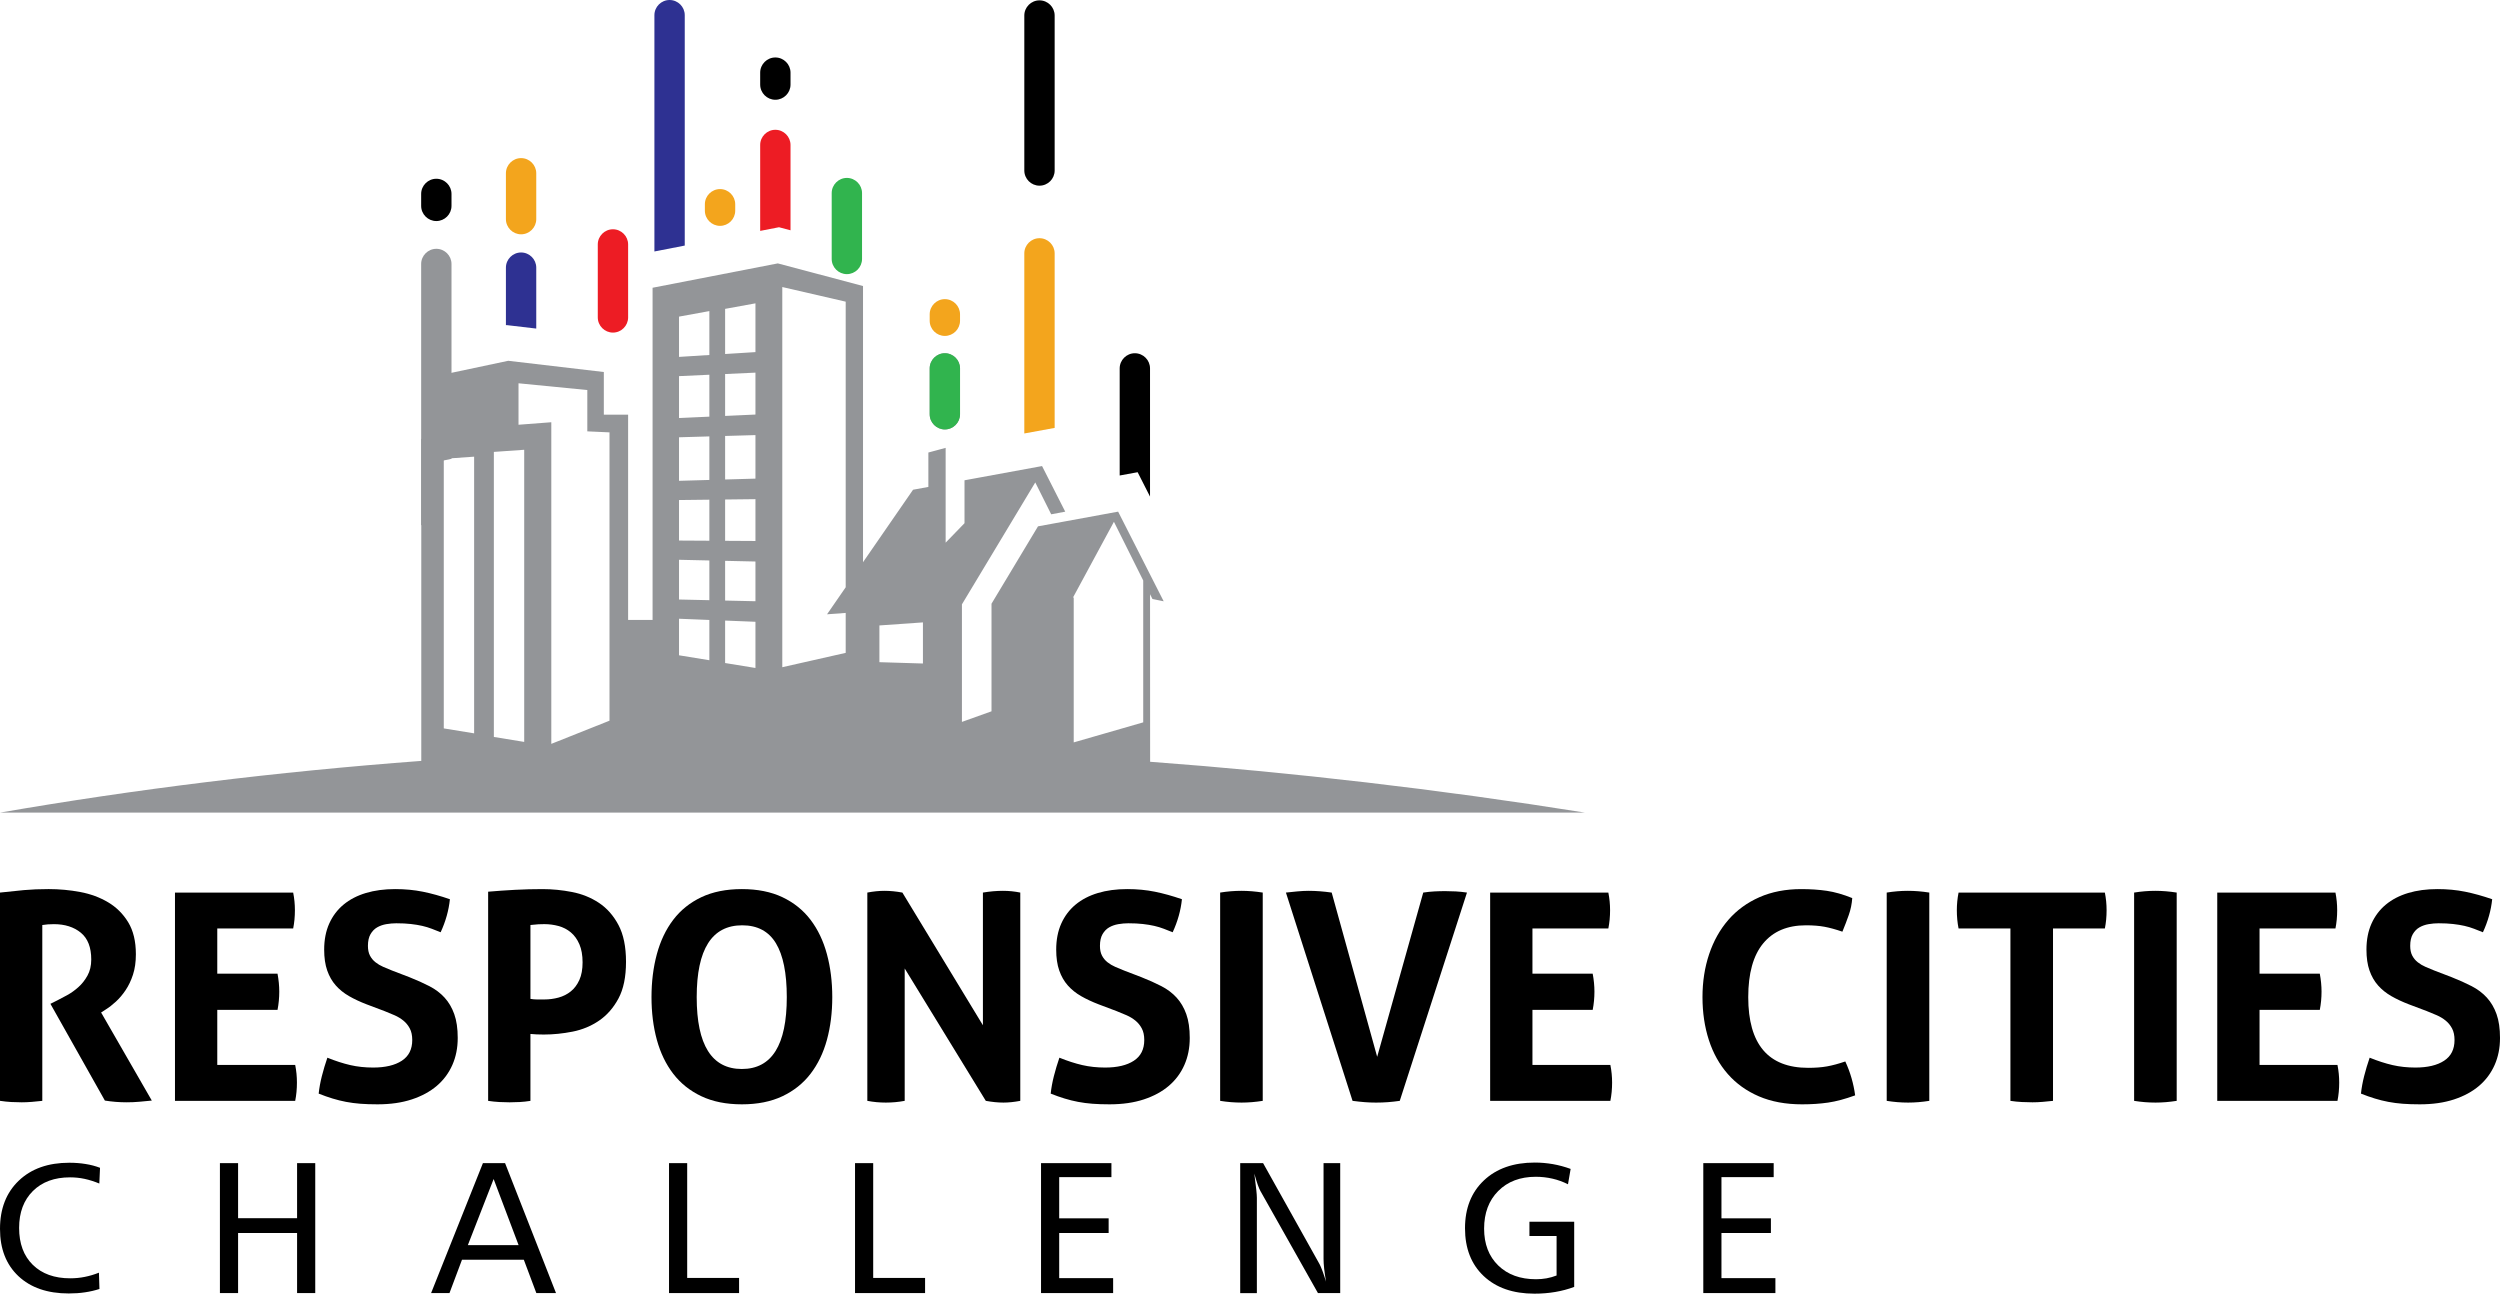 <?xml version="1.0" encoding="UTF-8" standalone="no"?>
<!-- Generator: Adobe Illustrator 17.0.0, SVG Export Plug-In . SVG Version: 6.00 Build 0)  -->

<svg
   xmlns:dc="http://purl.org/dc/elements/1.1/"
   xmlns:cc="http://creativecommons.org/ns#"
   xmlns:rdf="http://www.w3.org/1999/02/22-rdf-syntax-ns#"
   xmlns:svg="http://www.w3.org/2000/svg"
   xmlns="http://www.w3.org/2000/svg"
   xmlns:sodipodi="http://sodipodi.sourceforge.net/DTD/sodipodi-0.dtd"
   xmlns:inkscape="http://www.inkscape.org/namespaces/inkscape"
   version="1.1"
   id="Layer_1"
   x="0px"
   y="0px"
   width="628.286"
   height="325.116"
   viewBox="0 0 628.286 325.116"
   enable-background="new 0 0 841.89 595.28"
   xml:space="preserve"
   inkscape:version="0.91 r13725"
   sodipodi:docname="RCCFinalLogo.svg"><defs
     id="defs175" /><sodipodi:namedview
     pagecolor="#ffffff"
     bordercolor="#666666"
     borderopacity="1"
     objecttolerance="10"
     gridtolerance="10"
     guidetolerance="10"
     inkscape:pageopacity="0"
     inkscape:pageshadow="2"
     inkscape:window-width="1925"
     inkscape:window-height="1044"
     id="namedview173"
     showgrid="false"
     inkscape:zoom="1"
     inkscape:cx="492.74531"
     inkscape:cy="33.031219"
     inkscape:window-x="1280"
     inkscape:window-y="0"
     inkscape:window-maximized="0"
     inkscape:current-layer="g3"
     fit-margin-top="0"
     fit-margin-left="0"
     fit-margin-right="0"
     fit-margin-bottom="0" /><g
     id="g3"
     transform="translate(0,-1.5258789e-5)"><path
       d="m 0.004,224.316 c 2.136,-0.243 4.137,-0.45 6.006,-0.62 1.869,-0.169 3.944,-0.255 6.224,-0.255 2.67,0 5.303,0.243 7.899,0.728 2.596,0.485 4.938,1.347 7.025,2.584 2.087,1.237 3.774,2.912 5.06,5.024 1.286,2.111 1.93,4.793 1.93,8.044 0,1.94 -0.243,3.652 -0.728,5.132 -0.485,1.482 -1.105,2.778 -1.857,3.895 -0.752,1.117 -1.565,2.075 -2.439,2.876 -0.874,0.801 -1.7,1.445 -2.476,1.93 l -1.237,0.801 12.74,22.133 c -0.97,0.098 -1.991,0.194 -3.057,0.291 -1.068,0.098 -2.16,0.145 -3.277,0.145 -1.844,0 -3.664,-0.145 -5.46,-0.436 l -13.687,-24.315 1.747,-0.874 c 0.679,-0.34 1.504,-0.776 2.474,-1.31 0.97,-0.534 1.906,-1.202 2.802,-2.003 0.899,-0.801 1.663,-1.771 2.293,-2.912 0.632,-1.141 0.946,-2.486 0.946,-4.041 0,-3.057 -0.874,-5.303 -2.621,-6.734 -1.747,-1.431 -4.005,-2.148 -6.77,-2.148 -1.068,0 -2.038,0.073 -2.912,0.218 l 0,44.19 c -0.874,0.098 -1.747,0.181 -2.621,0.255 -0.874,0.073 -1.724,0.11 -2.547,0.11 -0.825,0 -1.698,-0.025 -2.621,-0.073 C 1.918,276.899 0.97,276.803 0,276.656 l 0,-52.34 0.004,0 z"
       id="path39"
       inkscape:connector-curvature="0" /><path
       d="m 43.974,224.316 29.704,0 c 0.291,1.455 0.436,2.937 0.436,4.441 0,1.602 -0.145,3.13 -0.436,4.585 l -19.074,0 0,11.358 15.142,0 c 0.291,1.553 0.438,3.057 0.438,4.514 0,1.553 -0.145,3.081 -0.438,4.588 l -15.142,0 0,13.832 19.583,0 c 0.291,1.455 0.436,2.937 0.436,4.441 0,1.602 -0.145,3.13 -0.436,4.585 l -30.213,0 0,-52.344 0,0 z"
       id="path41"
       inkscape:connector-curvature="0" /><path
       d="m 92.17,252.418 c -1.651,-0.632 -3.13,-1.323 -4.441,-2.075 -1.31,-0.752 -2.427,-1.651 -3.348,-2.694 -0.921,-1.043 -1.639,-2.293 -2.148,-3.75 -0.509,-1.457 -0.764,-3.204 -0.764,-5.242 0,-2.476 0.424,-4.659 1.274,-6.552 0.85,-1.893 2.05,-3.483 3.603,-4.769 1.553,-1.286 3.422,-2.256 5.607,-2.912 2.185,-0.656 4.634,-0.982 7.353,-0.982 2.476,0 4.793,0.218 6.954,0.656 2.16,0.436 4.429,1.068 6.807,1.893 -0.291,2.814 -1.068,5.582 -2.329,8.299 -0.728,-0.291 -1.467,-0.583 -2.219,-0.874 -0.752,-0.291 -1.553,-0.534 -2.403,-0.728 -0.85,-0.194 -1.808,-0.353 -2.876,-0.473 -1.068,-0.122 -2.281,-0.181 -3.64,-0.181 -0.825,0 -1.661,0.073 -2.513,0.218 -0.85,0.145 -1.614,0.412 -2.293,0.801 -0.679,0.387 -1.237,0.958 -1.675,1.71 -0.436,0.752 -0.654,1.736 -0.654,2.949 0,0.972 0.169,1.783 0.509,2.439 0.34,0.654 0.801,1.213 1.384,1.675 0.583,0.461 1.237,0.85 1.965,1.166 0.728,0.316 1.457,0.62 2.185,0.909 l 4.367,1.675 c 1.844,0.728 3.52,1.48 5.024,2.256 1.504,0.776 2.778,1.736 3.821,2.876 1.043,1.141 1.857,2.523 2.439,4.149 0.583,1.626 0.874,3.628 0.874,6.006 0,2.474 -0.448,4.732 -1.347,6.77 -0.899,2.038 -2.197,3.787 -3.895,5.242 -1.7,1.455 -3.799,2.596 -6.297,3.422 -2.501,0.825 -5.374,1.237 -8.627,1.237 -1.602,0 -3.033,-0.049 -4.296,-0.145 -1.262,-0.098 -2.464,-0.255 -3.603,-0.473 -1.141,-0.218 -2.268,-0.497 -3.385,-0.838 -1.117,-0.34 -2.281,-0.752 -3.495,-1.237 0.145,-1.408 0.412,-2.876 0.801,-4.404 0.387,-1.528 0.85,-3.069 1.384,-4.622 2.038,0.825 3.956,1.443 5.751,1.857 1.795,0.412 3.713,0.62 5.751,0.62 3.057,0 5.46,-0.571 7.208,-1.712 1.747,-1.141 2.621,-2.876 2.621,-5.205 0,-1.166 -0.206,-2.136 -0.62,-2.912 -0.412,-0.776 -0.946,-1.431 -1.602,-1.967 -0.656,-0.534 -1.396,-0.982 -2.221,-1.347 -0.825,-0.365 -1.675,-0.715 -2.547,-1.056 l -4.443,-1.675 0,0 z"
       id="path43"
       inkscape:connector-curvature="0" /><path
       d="m 122.673,224.098 c 2.234,-0.194 4.49,-0.353 6.77,-0.473 2.281,-0.122 4.588,-0.181 6.917,-0.181 2.427,0 4.891,0.243 7.39,0.728 2.501,0.485 4.757,1.396 6.77,2.729 2.014,1.335 3.652,3.192 4.914,5.57 1.262,2.378 1.893,5.46 1.893,9.246 0,3.787 -0.632,6.856 -1.893,9.21 -1.262,2.354 -2.888,4.21 -4.877,5.57 -1.989,1.359 -4.211,2.281 -6.662,2.768 -2.45,0.485 -4.865,0.728 -7.243,0.728 -0.632,0 -1.225,-0.012 -1.783,-0.037 -0.558,-0.025 -1.08,-0.061 -1.565,-0.11 l 0,16.818 c -0.921,0.145 -1.82,0.243 -2.694,0.291 -0.874,0.049 -1.724,0.073 -2.548,0.073 -0.776,0 -1.626,-0.025 -2.547,-0.073 -0.921,-0.049 -1.869,-0.145 -2.839,-0.291 l 0,-52.564 -0.002,0 z m 10.63,26.936 c 0.583,0.098 1.129,0.145 1.639,0.145 0.509,0 1.129,0 1.857,0 1.215,0 2.403,-0.157 3.567,-0.473 1.166,-0.316 2.197,-0.838 3.094,-1.565 0.897,-0.728 1.614,-1.685 2.148,-2.876 0.534,-1.19 0.801,-2.658 0.801,-4.404 0,-1.795 -0.267,-3.312 -0.801,-4.551 -0.534,-1.237 -1.249,-2.232 -2.148,-2.986 -0.899,-0.752 -1.93,-1.286 -3.094,-1.602 -1.164,-0.316 -2.354,-0.473 -3.567,-0.473 -0.534,0 -1.031,0.012 -1.492,0.037 -0.461,0.025 -1.129,0.086 -2.001,0.181 l 0,18.566 -0.002,0 z"
       id="path45"
       inkscape:connector-curvature="0" /><path
       d="m 186.448,277.534 c -3.931,0 -7.329,-0.679 -10.192,-2.038 -2.863,-1.359 -5.217,-3.24 -7.062,-5.643 -1.844,-2.403 -3.216,-5.242 -4.115,-8.517 -0.897,-3.277 -1.347,-6.856 -1.347,-10.738 0,-3.882 0.448,-7.486 1.347,-10.812 0.899,-3.324 2.268,-6.2 4.115,-8.627 1.844,-2.427 4.198,-4.319 7.062,-5.678 2.863,-1.359 6.261,-2.038 10.192,-2.038 3.931,0 7.329,0.681 10.192,2.038 2.863,1.359 5.217,3.253 7.062,5.678 1.844,2.427 3.216,5.303 4.113,8.627 0.897,3.324 1.347,6.929 1.347,10.812 0,3.882 -0.45,7.461 -1.347,10.738 -0.899,3.277 -2.268,6.114 -4.113,8.517 -1.844,2.403 -4.198,4.284 -7.062,5.643 -2.863,1.357 -6.261,2.038 -10.192,2.038 l 0,0 z m 0,-8.882 c 7.522,0 11.284,-6.018 11.284,-18.055 0,-6.018 -0.909,-10.532 -2.729,-13.54 -1.82,-3.01 -4.647,-4.514 -8.482,-4.514 -7.62,0 -11.429,6.018 -11.429,18.055 -0.002,12.036 3.785,18.055 11.356,18.055 l 0,0 z"
       id="path47"
       inkscape:connector-curvature="0" /><path
       d="m 217.972,224.316 c 1.504,-0.291 2.937,-0.438 4.296,-0.438 1.455,0 2.959,0.147 4.514,0.438 l 20.239,33.344 0,-33.344 c 1.749,-0.291 3.422,-0.438 5.024,-0.438 1.504,0 2.961,0.147 4.367,0.438 l 0,52.344 c -1.553,0.291 -2.961,0.436 -4.223,0.436 -1.359,0 -2.839,-0.145 -4.441,-0.436 l -20.384,-33.27 0,33.27 c -1.553,0.291 -3.13,0.436 -4.732,0.436 -1.602,0 -3.155,-0.145 -4.659,-0.436 l 0,-52.344 -0.002,0 z"
       id="path49"
       inkscape:connector-curvature="0" /><path
       d="m 276.14,252.418 c -1.651,-0.632 -3.13,-1.323 -4.441,-2.075 -1.31,-0.752 -2.427,-1.651 -3.348,-2.694 -0.921,-1.043 -1.639,-2.293 -2.148,-3.75 -0.509,-1.455 -0.764,-3.204 -0.764,-5.242 0,-2.476 0.424,-4.659 1.274,-6.552 0.85,-1.893 2.05,-3.483 3.603,-4.769 1.553,-1.286 3.422,-2.256 5.607,-2.912 2.185,-0.656 4.634,-0.982 7.353,-0.982 2.476,0 4.793,0.218 6.952,0.656 2.16,0.436 4.429,1.068 6.807,1.893 -0.291,2.814 -1.068,5.582 -2.329,8.299 -0.728,-0.291 -1.467,-0.583 -2.219,-0.874 -0.752,-0.291 -1.553,-0.534 -2.403,-0.728 -0.85,-0.194 -1.808,-0.353 -2.876,-0.473 -1.068,-0.122 -2.281,-0.181 -3.64,-0.181 -0.825,0 -1.663,0.073 -2.513,0.218 -0.85,0.145 -1.614,0.412 -2.293,0.801 -0.679,0.387 -1.237,0.958 -1.675,1.71 -0.436,0.752 -0.654,1.736 -0.654,2.949 0,0.972 0.169,1.783 0.509,2.439 0.34,0.654 0.801,1.213 1.384,1.675 0.583,0.461 1.237,0.85 1.965,1.166 0.728,0.316 1.457,0.62 2.185,0.909 l 4.367,1.675 c 1.844,0.728 3.52,1.48 5.024,2.256 1.504,0.776 2.778,1.736 3.821,2.876 1.043,1.141 1.857,2.523 2.439,4.149 0.583,1.626 0.874,3.628 0.874,6.006 0,2.474 -0.448,4.732 -1.347,6.77 -0.897,2.038 -2.197,3.787 -3.895,5.242 -1.7,1.455 -3.797,2.596 -6.297,3.422 -2.501,0.825 -5.374,1.237 -8.627,1.237 -1.602,0 -3.033,-0.049 -4.296,-0.145 -1.262,-0.098 -2.464,-0.255 -3.603,-0.473 -1.141,-0.218 -2.268,-0.497 -3.385,-0.838 -1.117,-0.34 -2.281,-0.752 -3.495,-1.237 0.145,-1.408 0.412,-2.876 0.801,-4.404 0.389,-1.528 0.85,-3.069 1.384,-4.622 2.038,0.825 3.956,1.443 5.751,1.857 1.795,0.412 3.713,0.62 5.751,0.62 3.057,0 5.46,-0.571 7.206,-1.712 1.747,-1.141 2.621,-2.876 2.621,-5.205 0,-1.166 -0.206,-2.136 -0.62,-2.912 -0.412,-0.776 -0.946,-1.431 -1.602,-1.967 -0.656,-0.534 -1.396,-0.982 -2.221,-1.347 -0.825,-0.365 -1.675,-0.715 -2.547,-1.056 l -4.439,-1.675 0,0 z"
       id="path51"
       inkscape:connector-curvature="0" /><path
       d="m 306.643,224.316 c 1.795,-0.291 3.566,-0.438 5.315,-0.438 1.747,0 3.544,0.147 5.386,0.438 l 0,52.344 c -1.844,0.291 -3.615,0.436 -5.315,0.436 -1.795,0 -3.591,-0.145 -5.388,-0.436 l 0,-52.344 0.002,0 z"
       id="path53"
       inkscape:connector-curvature="0" /><path
       d="m 323.169,224.316 c 0.825,-0.098 1.771,-0.194 2.839,-0.291 1.068,-0.098 2.014,-0.147 2.839,-0.147 1.844,0 3.787,0.147 5.825,0.438 l 11.431,41.278 11.576,-41.278 c 0.97,-0.145 1.906,-0.243 2.802,-0.291 0.899,-0.049 1.808,-0.073 2.731,-0.073 0.874,0 1.759,0.025 2.658,0.073 0.897,0.049 1.832,0.145 2.802,0.291 l -16.891,52.344 c -1.019,0.145 -2.001,0.255 -2.949,0.328 -0.946,0.073 -1.952,0.11 -3.022,0.11 -0.97,0 -1.918,-0.037 -2.839,-0.11 -0.923,-0.073 -1.942,-0.181 -3.057,-0.328 l -16.744,-52.344 0,0 z"
       id="path55"
       inkscape:connector-curvature="0" /><path
       d="m 374.496,224.316 29.704,0 c 0.291,1.455 0.436,2.937 0.436,4.441 0,1.602 -0.145,3.13 -0.436,4.585 l -19.074,0 0,11.358 15.142,0 c 0.291,1.553 0.438,3.057 0.438,4.514 0,1.553 -0.145,3.081 -0.438,4.588 l -15.142,0 0,13.832 19.583,0 c 0.291,1.455 0.436,2.937 0.436,4.441 0,1.602 -0.145,3.13 -0.436,4.585 l -30.213,0 0,-52.344 0,0 z"
       id="path57"
       inkscape:connector-curvature="0" /><path
       d="m 463.75,266.76 c 0.632,1.359 1.154,2.755 1.565,4.186 0.412,1.433 0.717,2.876 0.911,4.333 -2.525,0.921 -4.793,1.528 -6.807,1.82 -2.014,0.291 -4.186,0.436 -6.515,0.436 -4.125,0 -7.74,-0.666 -10.848,-2.001 -3.106,-1.335 -5.715,-3.204 -7.826,-5.607 -2.111,-2.403 -3.701,-5.254 -4.769,-8.553 -1.068,-3.3 -1.602,-6.892 -1.602,-10.775 0,-3.882 0.558,-7.486 1.675,-10.812 1.117,-3.324 2.729,-6.2 4.84,-8.627 2.111,-2.427 4.708,-4.319 7.789,-5.678 3.081,-1.359 6.589,-2.038 10.52,-2.038 2.329,0 4.477,0.145 6.442,0.436 1.965,0.291 4.088,0.899 6.371,1.82 -0.098,1.455 -0.387,2.876 -0.874,4.259 -0.485,1.384 -1.019,2.778 -1.602,4.186 -1.7,-0.583 -3.204,-0.995 -4.514,-1.237 -1.31,-0.243 -2.863,-0.365 -4.659,-0.365 -4.659,0 -8.24,1.516 -10.738,4.551 -2.499,3.033 -3.75,7.534 -3.75,13.506 0,11.843 5.024,17.763 15.069,17.763 1.795,0 3.373,-0.122 4.732,-0.365 1.361,-0.245 2.892,-0.656 4.59,-1.239 l 0,0 z"
       id="path59"
       inkscape:connector-curvature="0" /><path
       d="m 474.16,224.316 c 1.795,-0.291 3.567,-0.438 5.315,-0.438 1.747,0 3.542,0.147 5.386,0.438 l 0,52.344 c -1.844,0.291 -3.615,0.436 -5.315,0.436 -1.795,0 -3.591,-0.145 -5.388,-0.436 l 0,-52.344 0.002,0 z"
       id="path61"
       inkscape:connector-curvature="0" /><path
       d="m 505.248,233.343 -13.031,0 c -0.291,-1.455 -0.436,-2.986 -0.436,-4.585 0,-1.504 0.145,-2.986 0.436,-4.441 l 36.765,0 c 0.291,1.455 0.436,2.937 0.436,4.441 0,1.602 -0.145,3.13 -0.436,4.585 l -13.031,0 0,43.318 c -0.874,0.098 -1.747,0.181 -2.621,0.255 -0.874,0.073 -1.722,0.11 -2.547,0.11 -0.825,0 -1.712,-0.025 -2.658,-0.073 -0.946,-0.049 -1.906,-0.145 -2.876,-0.291 l 0,-43.318 -0.002,0 z"
       id="path63"
       inkscape:connector-curvature="0" /><path
       d="m 536.334,224.316 c 1.795,-0.291 3.567,-0.438 5.315,-0.438 1.747,0 3.544,0.147 5.386,0.438 l 0,52.344 c -1.844,0.291 -3.615,0.436 -5.315,0.436 -1.795,0 -3.591,-0.145 -5.386,-0.436 l 0,-52.344 0,0 z"
       id="path65"
       inkscape:connector-curvature="0" /><path
       d="m 557.227,224.316 29.704,0 c 0.291,1.455 0.436,2.937 0.436,4.441 0,1.602 -0.145,3.13 -0.436,4.585 l -19.074,0 0,11.358 15.142,0 c 0.291,1.553 0.438,3.057 0.438,4.514 0,1.553 -0.145,3.081 -0.438,4.588 l -15.142,0 0,13.832 19.583,0 c 0.291,1.455 0.436,2.937 0.436,4.441 0,1.602 -0.145,3.13 -0.436,4.585 l -30.213,0 0,-52.344 0,0 z"
       id="path67"
       inkscape:connector-curvature="0" /><path
       d="m 605.424,252.418 c -1.651,-0.632 -3.13,-1.323 -4.441,-2.075 -1.31,-0.752 -2.427,-1.651 -3.348,-2.694 -0.923,-1.043 -1.639,-2.293 -2.148,-3.75 -0.509,-1.457 -0.764,-3.204 -0.764,-5.242 0,-2.476 0.424,-4.659 1.274,-6.552 0.85,-1.893 2.05,-3.483 3.603,-4.769 1.553,-1.286 3.422,-2.256 5.607,-2.912 2.185,-0.656 4.634,-0.982 7.353,-0.982 2.476,0 4.793,0.218 6.952,0.656 2.16,0.436 4.429,1.068 6.807,1.893 -0.291,2.814 -1.068,5.582 -2.329,8.299 -0.728,-0.291 -1.467,-0.583 -2.219,-0.874 -0.752,-0.291 -1.553,-0.534 -2.403,-0.728 -0.85,-0.194 -1.808,-0.353 -2.876,-0.473 -1.068,-0.122 -2.281,-0.181 -3.64,-0.181 -0.825,0 -1.663,0.073 -2.511,0.218 -0.85,0.145 -1.614,0.412 -2.293,0.801 -0.679,0.387 -1.237,0.958 -1.675,1.71 -0.436,0.752 -0.654,1.736 -0.654,2.949 0,0.972 0.169,1.783 0.509,2.439 0.34,0.654 0.801,1.213 1.384,1.675 0.583,0.461 1.237,0.85 1.965,1.166 0.728,0.316 1.457,0.62 2.185,0.909 l 4.367,1.675 c 1.844,0.728 3.52,1.48 5.024,2.256 1.504,0.776 2.778,1.736 3.821,2.876 1.043,1.141 1.857,2.523 2.439,4.149 0.583,1.626 0.874,3.628 0.874,6.006 0,2.474 -0.448,4.732 -1.347,6.77 -0.899,2.038 -2.197,3.787 -3.895,5.242 -1.7,1.455 -3.799,2.596 -6.297,3.422 -2.501,0.825 -5.374,1.237 -8.627,1.237 -1.602,0 -3.033,-0.049 -4.296,-0.145 -1.262,-0.098 -2.464,-0.255 -3.603,-0.473 -1.141,-0.218 -2.268,-0.497 -3.385,-0.838 -1.117,-0.34 -2.281,-0.752 -3.495,-1.237 0.147,-1.408 0.414,-2.876 0.801,-4.404 0.387,-1.528 0.85,-3.069 1.384,-4.622 2.038,0.825 3.956,1.443 5.751,1.857 1.795,0.412 3.713,0.62 5.751,0.62 3.057,0 5.46,-0.571 7.206,-1.712 1.749,-1.141 2.621,-2.876 2.621,-5.205 0,-1.166 -0.206,-2.136 -0.62,-2.912 -0.412,-0.776 -0.946,-1.431 -1.602,-1.967 -0.656,-0.534 -1.396,-0.982 -2.221,-1.347 -0.825,-0.365 -1.675,-0.715 -2.547,-1.056 l -4.441,-1.675 0,0 z"
       id="path69"
       inkscape:connector-curvature="0" /><path
       d="m 25.139,293.484 -0.179,3.954 c -1.264,-0.518 -2.486,-0.911 -3.695,-1.17 -1.2,-0.259 -2.423,-0.383 -3.664,-0.383 -3.921,0 -7.029,1.145 -9.336,3.436 -2.307,2.291 -3.461,5.38 -3.461,9.273 0,3.937 1.145,7.029 3.444,9.281 2.299,2.252 5.429,3.381 9.397,3.381 1.255,0 2.486,-0.118 3.679,-0.361 1.192,-0.236 2.368,-0.589 3.538,-1.052 l 0.132,4.094 c -1.129,0.369 -2.338,0.65 -3.624,0.84 -1.286,0.196 -2.651,0.289 -4.096,0.289 -5.342,0 -9.554,-1.451 -12.646,-4.353 C 1.545,317.803 0,313.85 0,308.836 c 0,-5.077 1.577,-9.116 4.722,-12.12 3.145,-3.004 7.373,-4.502 12.693,-4.502 1.427,0 2.786,0.102 4.08,0.314 1.298,0.202 2.515,0.524 3.644,0.956 l 0,0 z"
       id="path71"
       inkscape:connector-curvature="0" /><polygon
       points="316.144,243.498 316.144,236.709 318.384,236.709 318.384,252.736 316.144,252.736 316.144,245.323 308.869,245.323 308.869,252.736 306.629,252.736 306.629,236.709 306.629,236.709 308.869,236.709 308.869,243.498 "
       id="polygon73"
       transform="matrix(2.038,0,0,2.038,-569.641,-190.104)" /><path
       d="m 124.057,296.306 -6.481,16.616 12.756,0 -6.275,-16.616 0,0 z m -2.69,-3.999 5.562,0 12.803,32.665 -4.942,0 -3.145,-8.378 -15.54,0 -3.145,8.378 -4.62,0 13.027,-32.665 0,0 z"
       id="path75"
       inkscape:connector-curvature="0" /><polygon
       points="364.25,250.866 370.648,250.866 370.648,252.736 362.01,252.736 362.01,236.709 362.01,236.709 364.25,236.709 "
       id="polygon77"
       transform="matrix(2.038,0,0,2.038,-569.641,-190.104)" /><polygon
       points="387.187,250.866 393.585,250.866 393.585,252.736 384.947,252.736 384.947,236.709 384.947,236.709 387.187,236.709 "
       id="polygon79"
       transform="matrix(2.038,0,0,2.038,-569.641,-190.104)" /><polygon
       points="410.124,238.44 410.124,243.521 416.221,243.521 416.221,245.323 410.124,245.323 410.124,250.889 416.775,250.889 416.775,252.736 407.884,252.736 407.884,236.709 407.884,236.709 416.564,236.709 416.564,238.44 "
       id="polygon81"
       transform="matrix(2.038,0,0,2.038,-569.641,-190.104)" /><path
       d="m 311.681,292.308 5.751,0 14.207,25.424 c 0.196,0.369 0.438,0.933 0.721,1.687 0.283,0.76 0.581,1.655 0.887,2.682 -0.196,-1.2 -0.353,-2.274 -0.463,-3.232 -0.102,-0.956 -0.157,-1.781 -0.157,-2.47 l 0,-24.091 4.188,0 0,32.665 -5.594,0 -14.458,-25.652 c -0.179,-0.306 -0.399,-0.823 -0.666,-1.553 -0.259,-0.73 -0.548,-1.679 -0.87,-2.839 0.228,1.749 0.391,3.1 0.493,4.047 0.102,0.95 0.149,1.632 0.149,2.048 l 0,23.951 -4.188,0 0,-32.667 0,0 z"
       id="path83"
       inkscape:connector-curvature="0" /><path
       d="m 394.723,293.765 -0.666,3.86 c -1.239,-0.628 -2.541,-1.098 -3.899,-1.412 -1.365,-0.314 -2.761,-0.471 -4.182,-0.471 -3.937,0 -7.084,1.192 -9.452,3.579 -2.362,2.376 -3.546,5.531 -3.546,9.46 0,3.86 1.184,6.943 3.546,9.248 2.368,2.307 5.539,3.461 9.499,3.461 0.903,0 1.789,-0.08 2.643,-0.228 0.856,-0.157 1.702,-0.391 2.527,-0.713 l 0,-9.931 -6.825,0 0,-3.577 11.25,0 0,16.379 c -1.514,0.565 -3.106,0.988 -4.771,1.272 -1.663,0.283 -3.403,0.424 -5.223,0.424 -5.366,0 -9.609,-1.473 -12.748,-4.424 -3.13,-2.949 -4.698,-6.958 -4.698,-12.018 0,-5.022 1.584,-9.03 4.747,-12.018 3.161,-2.99 7.428,-4.488 12.786,-4.488 1.522,0 3.028,0.132 4.535,0.391 1.496,0.265 2.994,0.664 4.477,1.206 l 0,0 z"
       id="path85"
       inkscape:connector-curvature="0" /><polygon
       points="491.79,238.44 491.79,243.521 497.888,243.521 497.888,245.323 491.79,245.323 491.79,250.889 498.442,250.889 498.442,252.736 489.55,252.736 489.55,236.709 489.55,236.709 498.23,236.709 498.23,238.44 "
       id="polygon87"
       transform="matrix(2.038,0,0,2.038,-569.641,-190.104)" /><path
       d="m 212.83,44.712 0,0 c 2.097,0 3.813,1.716 3.813,3.813 l 0,16.555 c 0,2.097 -1.716,3.813 -3.813,3.813 l 0,0 c -2.097,0 -3.813,-1.716 -3.813,-3.813 l 0,-16.555 c 0,-2.097 1.716,-3.813 3.813,-3.813 l 0,0 z"
       id="path139"
       inkscape:connector-curvature="0"
       style="clip-rule:evenodd;fill:#31b44e;fill-rule:evenodd" /><path
       d="m 194.857,14.443 0,0 c 2.097,0 3.813,1.716 3.813,3.813 l 0,3.004 c 0,2.097 -1.716,3.813 -3.813,3.813 l 0,0 c -2.097,0 -3.813,-1.716 -3.813,-3.813 l 0,-3.004 c -0.002,-2.097 1.716,-3.813 3.813,-3.813 l 0,0 z"
       id="path141"
       inkscape:connector-curvature="0"
       style="clip-rule:evenodd;fill-rule:evenodd" /><path
       d="m 194.857,32.62 0,0 c 2.097,0 3.813,1.716 3.813,3.813 l 0,21.442 -2.894,-0.768 -4.732,0.921 0,-21.595 c -0.002,-2.095 1.716,-3.813 3.813,-3.813 l 0,0 z"
       id="path143"
       inkscape:connector-curvature="0"
       style="clip-rule:evenodd;fill:#ed1c24;fill-rule:evenodd" /><path
       d="m 168.275,0 0,0 c 2.097,0 3.813,1.716 3.813,3.813 l 0,57.902 -7.626,1.484 0,-59.385 C 164.462,1.716 166.178,0 168.275,0 l 0,0 z"
       id="path145"
       inkscape:connector-curvature="0"
       style="clip-rule:evenodd;fill:#2e3192;fill-rule:evenodd" /><path
       d="m 109.656,62.528 0,0 c 2.097,0 3.813,1.716 3.813,3.813 l 0,48.963 -4.769,1.011 0,15.214 -2.857,0.467 0,-65.654 c 0,-2.097 1.716,-3.813 3.813,-3.813 l 0,0 z"
       id="path147"
       inkscape:connector-curvature="0"
       style="clip-rule:evenodd;fill:#939598;fill-rule:evenodd" /><path
       d="m 130.956,39.735 0,0 c 2.097,0 3.813,1.72 3.813,3.813 l 0,11.525 c 0,2.093 -1.716,3.813 -3.813,3.813 l 0,0 c -2.097,0 -3.813,-1.716 -3.813,-3.813 l 0,-11.525 c 0,-2.097 1.716,-3.813 3.813,-3.813 l 0,0 z"
       id="path149"
       inkscape:connector-curvature="0"
       style="clip-rule:evenodd;fill:#f3a51d;fill-rule:evenodd" /><path
       d="m 130.956,63.451 0,0 c 2.097,0 3.813,1.716 3.813,3.813 l 0,15.311 -7.457,-0.874 -0.169,0.037 0,-14.474 c 0,-2.097 1.716,-3.813 3.813,-3.813 l 0,0 z"
       id="path151"
       inkscape:connector-curvature="0"
       style="clip-rule:evenodd;fill:#2e3192;fill-rule:evenodd" /><path
       d="m 269.66,150.164 10.286,-19.031 7.361,14.749 0,35.657 -17.466,5.036 0,-36.433 -0.181,0.022 0,0 z m 128.659,54.054 -398.314,0 C 34.049,198.326 69.418,193.952 105.874,191.225 l 0,-80.888 7.428,-1.211 0,-15.397 14.423,-3.057 24.026,2.821 0,10.726 6.104,0 0,51.574 6.147,0 0,-83.478 31.469,-6.12 21.417,5.684 0,69.41 12.576,-18.212 3.848,-0.707 0,-0.603 0,-8.042 4.341,-1.174 0,9.022 0,14.806 4.742,-4.891 0,-10.785 3.562,-0.654 15.927,-2.922 5.825,11.462 -3.528,0.662 -4.001,-8.013 -18.432,30.641 0,29.543 7.433,-2.66 0,-27.04 11.684,-19.445 20.139,-3.695 11.447,22.534 -2.827,-0.583 -0.599,-1.2 c 0,15.578 0.018,27.317 0.02,42.111 35.889,2.668 72.371,6.89 109.271,12.774 l 0,0 z m -166.372,-37.469 -10.94,-0.334 0,-9.234 10.94,-0.764 0,10.333 0,0 z m -19.412,-19.159 -4.689,6.791 4.689,-0.346 0,10.039 -15.935,3.605 0,-95.545 15.935,3.677 0,71.78 0,0 z m -41.889,-68.02 7.626,-1.39 0,11.034 -7.626,0.479 0,-10.123 0,0 z m 7.626,14.608 0,10.532 -7.626,0.348 0,-10.53 7.626,-0.351 0,0 z m 0,15.497 0,10.942 -7.626,0.218 0,-10.94 7.626,-0.22 0,0 z m 0,15.905 0,10.31 -7.626,-0.043 0,-10.18 7.626,-0.088 0,0 z m 0,15.273 0,9.982 -7.626,-0.171 0,-9.984 7.626,0.173 0,0 z m 0,14.949 0,10.123 -7.626,-1.243 0,-9.185 7.626,0.306 0,0 z m 3.96,-78.18 7.624,-1.388 0,12.254 -7.624,0.479 0,-11.346 0,0 z m 7.624,16.027 0,10.532 -7.624,0.348 0,-10.532 7.624,-0.348 0,0 z m 0,15.695 0,10.94 -7.624,0.218 0,-10.94 7.624,-0.218 0,0 z m 0,16.102 0,10.51 -7.624,-0.043 0,-10.38 7.624,-0.088 0,0 z m 0,15.67 0,9.982 -7.624,-0.171 0,-9.982 7.624,0.171 0,0 z m 0,15.146 0,11.61 -7.624,-1.243 0,-10.671 7.624,0.304 0,0 z m -36.68,-47.606 0,72.463 -14.625,5.825 0,-80.829 -8.24,0.628 0,-10.418 17.29,1.696 0,10.382 5.574,0.255 0,0 z m -29.062,4.914 7.626,-0.536 0,73.417 -7.626,-1.245 0,-71.636 0,0 z m -12.585,1.736 7.626,-0.538 0,69.534 -7.626,-1.245 0,-67.751 0,0 z"
       id="path153"
       inkscape:connector-curvature="0"
       style="clip-rule:evenodd;fill:#939598;fill-rule:evenodd" /><path
       d="m 285.205,88.773 0,0 c 2.097,0 3.813,1.716 3.813,3.813 l 0,32.213 -3.112,-6.126 -4.514,0.827 0,-26.914 c 0,-2.097 1.716,-3.813 3.813,-3.813 l 0,0 z"
       id="path155"
       inkscape:connector-curvature="0"
       style="clip-rule:evenodd;fill-rule:evenodd" /><path
       d="m 261.237,59.864 0,0 c 2.097,0 3.813,1.718 3.813,3.813 l 0,43.86 -7.628,1.4 0,-45.258 c 0,-2.099 1.718,-3.815 3.815,-3.815 l 0,0 z"
       id="path157"
       inkscape:connector-curvature="0"
       style="clip-rule:evenodd;fill:#f3a51d;fill-rule:evenodd" /><path
       d="m 261.237,0.088 0,0 c 2.097,0 3.813,1.718 3.813,3.813 l 0,38.95 c 0,2.095 -1.716,3.813 -3.813,3.813 l 0,0 c -2.097,0 -3.813,-1.716 -3.813,-3.813 l 0,-38.948 c -0.002,-2.099 1.716,-3.815 3.813,-3.815 l 0,0 z"
       id="path159"
       inkscape:connector-curvature="0"
       style="clip-rule:evenodd;fill-rule:evenodd" /><path
       d="m 109.656,44.924 0,0 c 2.097,0 3.813,1.716 3.813,3.813 l 0,3.004 c 0,2.097 -1.716,3.813 -3.813,3.813 l 0,0 c -2.097,0 -3.813,-1.716 -3.813,-3.813 l 0,-3.004 c 0,-2.097 1.716,-3.813 3.813,-3.813 l 0,0 z"
       id="path161"
       inkscape:connector-curvature="0"
       style="clip-rule:evenodd;fill-rule:evenodd" /><path
       d="m 237.457,75.178 0,0 c 2.097,0 3.813,1.716 3.813,3.813 l 0,1.618 c 0,2.097 -1.716,3.813 -3.813,3.813 l 0,0 c -2.097,0 -3.813,-1.716 -3.813,-3.813 l 0,-1.618 c -0.002,-2.097 1.716,-3.813 3.813,-3.813 l 0,0 z"
       id="path163"
       inkscape:connector-curvature="0"
       style="clip-rule:evenodd;fill:#f3a51d;fill-rule:evenodd" /><path
       d="m 237.457,88.773 0,0 c 2.097,0 3.813,1.72 3.813,3.813 l 0,11.525 c 0,2.093 -1.716,3.813 -3.813,3.813 l 0,0 c -2.097,0 -3.813,-1.716 -3.813,-3.813 l 0,-11.525 c -0.002,-2.097 1.716,-3.813 3.813,-3.813 l 0,0 z"
       id="path165"
       inkscape:connector-curvature="0"
       style="clip-rule:evenodd;fill:#939598;fill-rule:evenodd" /><path
       d="m 237.457,88.773 0,0 c 2.097,0 3.813,1.72 3.813,3.813 l 0,11.525 c 0,2.093 -1.716,3.813 -3.813,3.813 l 0,0 c -2.097,0 -3.813,-1.716 -3.813,-3.813 l 0,-11.525 c -0.002,-2.097 1.716,-3.813 3.813,-3.813 l 0,0 z"
       id="path167"
       inkscape:connector-curvature="0"
       style="clip-rule:evenodd;fill:#31b44e;fill-rule:evenodd" /><path
       d="m 154.044,57.62 0,0 c 2.097,0 3.813,1.726 3.813,3.813 l 0,18.34 c 0,2.087 -1.716,3.813 -3.813,3.813 l 0,0 c -2.097,0 -3.813,-1.716 -3.813,-3.813 l 0,-18.34 c -0.002,-2.097 1.714,-3.813 3.813,-3.813 l 0,0 z"
       id="path169"
       inkscape:connector-curvature="0"
       style="clip-rule:evenodd;fill:#ed1c24;fill-rule:evenodd" /><path
       d="m 180.958,47.518 0,0 c 2.097,0 3.813,1.716 3.813,3.813 l 0,1.618 c 0,2.097 -1.716,3.813 -3.813,3.813 l 0,0 c -2.097,0 -3.813,-1.716 -3.813,-3.813 l 0,-1.618 c -0.002,-2.097 1.714,-3.813 3.813,-3.813 l 0,0 z"
       id="path171"
       inkscape:connector-curvature="0"
       style="clip-rule:evenodd;fill:#f3a51d;fill-rule:evenodd" /></g></svg>
